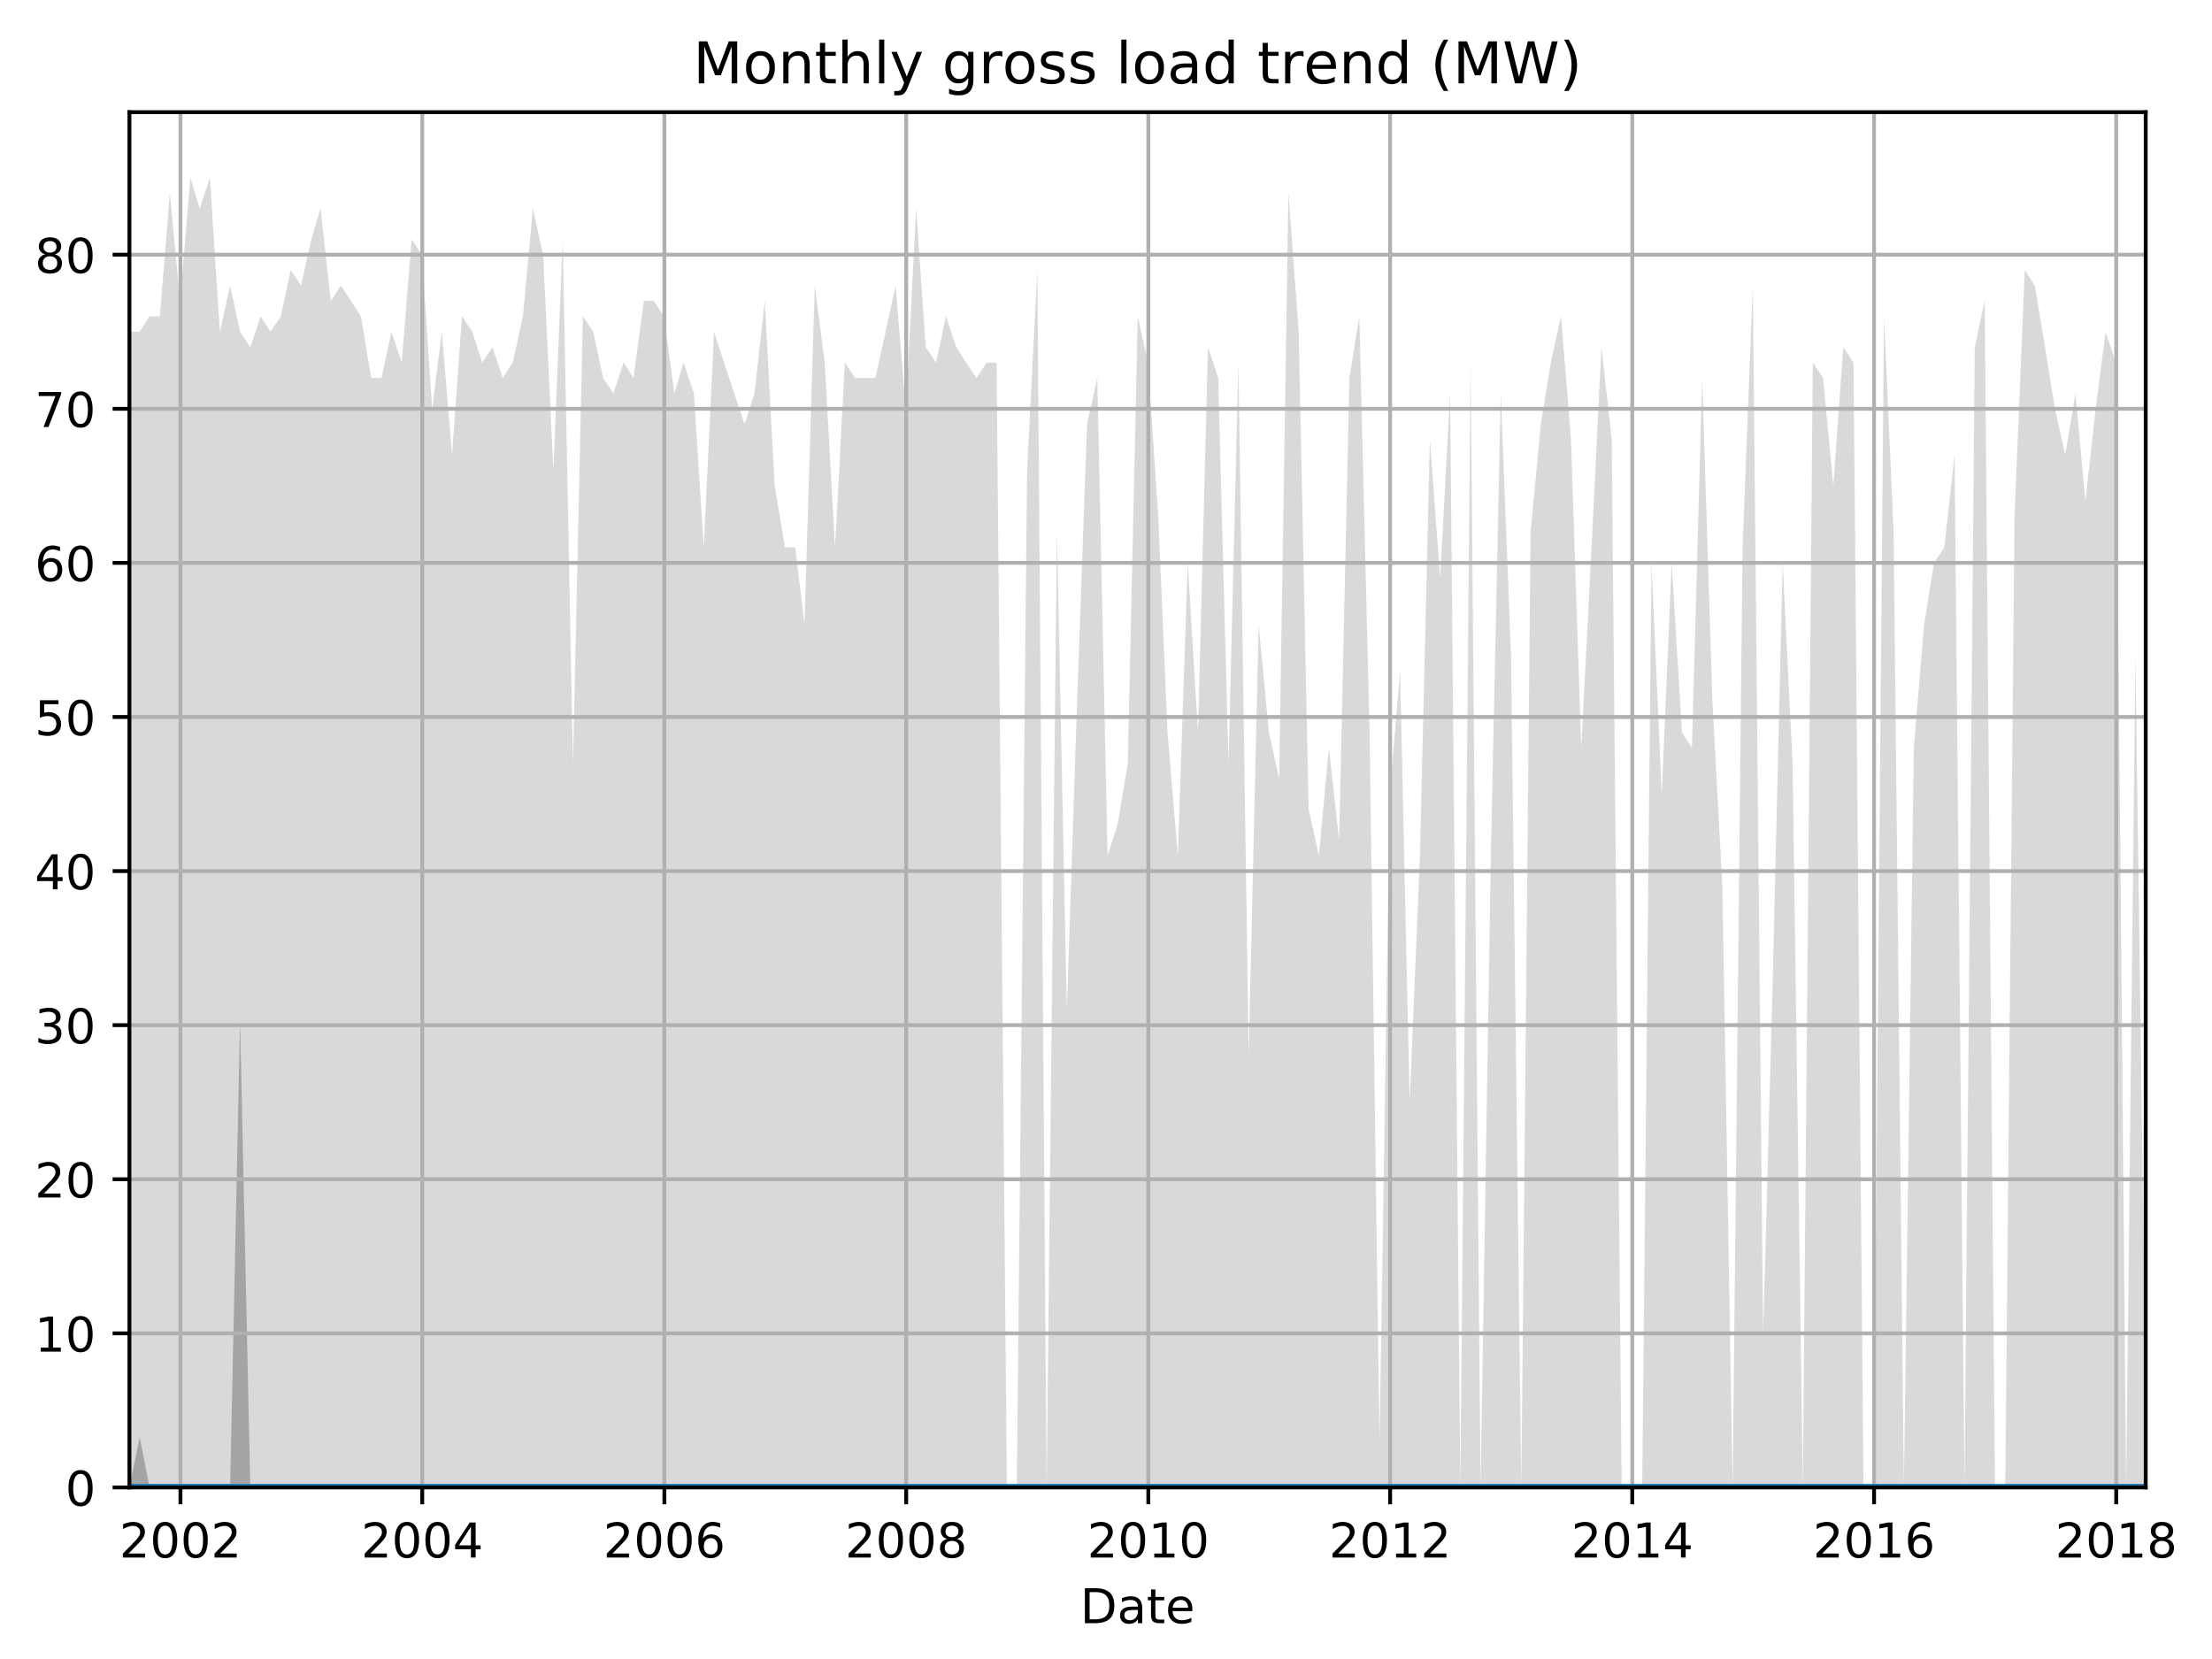 <?xml version="1.0" encoding="utf-8" standalone="no"?>
<!DOCTYPE svg PUBLIC "-//W3C//DTD SVG 1.1//EN"
  "http://www.w3.org/Graphics/SVG/1.1/DTD/svg11.dtd">
<!-- Created with matplotlib (http://matplotlib.org/) -->
<svg height="345.6pt" version="1.1" viewBox="0 0 460.8 345.6" width="460.8pt" xmlns="http://www.w3.org/2000/svg" xmlns:xlink="http://www.w3.org/1999/xlink">
 <defs>
  <style type="text/css">
*{stroke-linecap:butt;stroke-linejoin:round;}
  </style>
 </defs>
 <g id="figure_1">
  <g id="patch_1">
   <path d="M 0 345.6 
L 460.8 345.6 
L 460.8 0 
L 0 0 
z
" style="fill:none;"/>
  </g>
  <g id="axes_1">
   <g id="patch_2">
    <path d="M 26.962 309.863 
L 446.987 309.863 
L 446.987 23.365 
L 26.962 23.365 
z
" style="fill:none;"/>
   </g>
   <g id="PolyCollection_1">
    <path clip-path="url(#p426fafcdf0)" d="M 26.962 69.109 
L 26.962 309.863 
L 29.101 309.863 
L 31.171 309.863 
L 33.31 309.863 
L 35.38 309.863 
L 37.52 309.863 
L 39.659 309.863 
L 41.591 309.863 
L 43.73 309.863 
L 45.8 309.863 
L 47.939 309.863 
L 50.009 309.863 
L 52.148 309.863 
L 54.287 309.863 
L 56.358 309.863 
L 58.497 309.863 
L 60.567 309.863 
L 62.706 309.863 
L 64.845 309.863 
L 66.777 309.863 
L 68.916 309.863 
L 70.986 309.863 
L 73.125 309.863 
L 75.195 309.863 
L 77.335 309.863 
L 79.474 309.863 
L 81.544 309.863 
L 83.683 309.863 
L 85.753 309.863 
L 87.892 309.863 
L 90.031 309.863 
L 92.032 309.863 
L 94.171 309.863 
L 96.242 309.863 
L 98.381 309.863 
L 100.451 309.863 
L 102.59 309.863 
L 104.729 309.863 
L 106.799 309.863 
L 108.938 309.863 
L 111.008 309.863 
L 113.147 309.863 
L 115.287 309.863 
L 117.219 309.863 
L 119.358 309.863 
L 121.428 309.863 
L 123.567 309.863 
L 125.637 309.863 
L 127.776 309.863 
L 129.915 309.863 
L 131.985 309.863 
L 134.124 309.863 
L 136.195 309.863 
L 138.334 309.863 
L 140.473 309.863 
L 142.405 309.863 
L 144.544 309.863 
L 146.614 309.863 
L 148.753 309.863 
L 150.823 309.863 
L 152.962 309.863 
L 155.102 309.863 
L 157.172 309.863 
L 159.311 309.863 
L 161.381 309.863 
L 163.52 309.863 
L 165.659 309.863 
L 167.591 309.863 
L 169.73 309.863 
L 171.8 309.863 
L 173.94 309.863 
L 176.01 309.863 
L 178.149 309.863 
L 180.288 309.863 
L 182.358 309.863 
L 184.497 309.863 
L 186.567 309.863 
L 188.706 309.863 
L 190.845 309.863 
L 192.847 309.863 
L 194.986 309.863 
L 197.056 309.863 
L 199.195 309.863 
L 201.265 309.863 
L 203.404 309.863 
L 205.543 309.863 
L 207.613 309.863 
L 209.752 309.863 
L 211.822 309.863 
L 213.962 309.863 
L 216.101 309.863 
L 218.033 309.863 
L 220.172 309.863 
L 222.242 309.863 
L 224.381 309.863 
L 226.451 309.863 
L 228.59 309.863 
L 230.729 309.863 
L 232.8 309.863 
L 234.939 309.863 
L 237.009 309.863 
L 239.148 309.863 
L 241.287 309.863 
L 243.219 309.863 
L 245.358 309.863 
L 247.428 309.863 
L 249.567 309.863 
L 251.638 309.863 
L 253.777 309.863 
L 255.916 309.863 
L 257.986 309.863 
L 260.125 309.863 
L 262.195 309.863 
L 264.334 309.863 
L 266.473 309.863 
L 268.405 309.863 
L 270.544 309.863 
L 272.615 309.863 
L 274.754 309.863 
L 276.824 309.863 
L 278.963 309.863 
L 281.102 309.863 
L 283.172 309.863 
L 285.311 309.863 
L 287.381 309.863 
L 289.52 309.863 
L 291.66 309.863 
L 293.661 309.863 
L 295.8 309.863 
L 297.87 309.863 
L 300.009 309.863 
L 302.079 309.863 
L 304.218 309.863 
L 306.357 309.863 
L 308.427 309.863 
L 310.567 309.863 
L 312.637 309.863 
L 314.776 309.863 
L 316.915 309.863 
L 318.847 309.863 
L 320.986 309.863 
L 323.056 309.863 
L 325.195 309.863 
L 327.265 309.863 
L 329.405 309.863 
L 331.544 309.863 
L 333.614 309.863 
L 335.753 309.863 
L 337.823 309.863 
L 339.962 309.863 
L 342.101 309.863 
L 344.033 309.863 
L 346.172 309.863 
L 348.242 309.863 
L 350.382 309.863 
L 352.452 309.863 
L 354.591 309.863 
L 356.73 309.863 
L 358.8 309.863 
L 360.939 309.863 
L 363.009 309.863 
L 365.148 309.863 
L 367.287 309.863 
L 369.22 309.863 
L 371.359 309.863 
L 373.429 309.863 
L 375.568 309.863 
L 377.638 309.863 
L 379.777 309.863 
L 381.916 309.863 
L 383.986 309.863 
L 386.125 309.863 
L 388.196 309.863 
L 390.335 309.863 
L 392.474 309.863 
L 394.475 309.863 
L 396.614 309.863 
L 398.684 309.863 
L 400.823 309.863 
L 402.893 309.863 
L 405.032 309.863 
L 407.171 309.863 
L 409.242 309.863 
L 411.381 309.863 
L 413.451 309.863 
L 415.59 309.863 
L 417.729 309.863 
L 419.661 309.863 
L 421.8 309.863 
L 423.87 309.863 
L 426.009 309.863 
L 428.08 309.863 
L 430.219 309.863 
L 432.358 309.863 
L 434.428 309.863 
L 436.567 309.863 
L 438.637 309.863 
L 440.776 309.863 
L 442.915 309.863 
L 444.847 309.863 
L 446.987 309.863 
L 446.987 290.603 
L 446.987 290.603 
L 444.847 136.52 
L 442.915 309.863 
L 440.776 75.529 
L 438.637 69.109 
L 436.567 85.159 
L 434.428 104.419 
L 432.358 81.949 
L 430.219 94.789 
L 428.08 85.159 
L 426.009 72.319 
L 423.87 59.478 
L 421.8 56.268 
L 419.661 107.629 
L 417.729 309.863 
L 415.59 309.863 
L 413.451 62.688 
L 411.381 72.319 
L 409.242 309.863 
L 407.171 94.789 
L 405.032 114.049 
L 402.893 117.26 
L 400.823 130.1 
L 398.684 155.78 
L 396.614 309.863 
L 394.475 110.839 
L 392.474 65.898 
L 390.335 309.863 
L 388.196 309.863 
L 386.125 75.529 
L 383.986 72.319 
L 381.916 101.209 
L 379.777 78.739 
L 377.638 75.529 
L 375.568 309.863 
L 373.429 158.99 
L 371.359 117.26 
L 369.22 207.141 
L 367.287 277.763 
L 365.148 59.478 
L 363.009 114.049 
L 360.939 309.863 
L 358.8 184.671 
L 356.73 146.15 
L 354.591 78.739 
L 352.452 155.78 
L 350.382 152.57 
L 348.242 117.26 
L 346.172 165.411 
L 344.033 117.26 
L 342.101 309.863 
L 339.962 309.863 
L 337.823 309.863 
L 335.753 91.579 
L 333.614 72.319 
L 331.544 114.049 
L 329.405 155.78 
L 327.265 91.579 
L 325.195 65.898 
L 323.056 75.529 
L 320.986 88.369 
L 318.847 110.839 
L 316.915 309.863 
L 314.776 136.52 
L 312.637 81.949 
L 310.567 178.251 
L 308.427 309.863 
L 306.357 75.529 
L 304.218 309.863 
L 302.079 81.949 
L 300.009 120.47 
L 297.87 91.579 
L 295.8 178.251 
L 293.661 229.612 
L 291.66 139.73 
L 289.52 165.411 
L 287.381 300.233 
L 285.311 152.57 
L 283.172 65.898 
L 281.102 78.739 
L 278.963 175.041 
L 276.824 155.78 
L 274.754 178.251 
L 272.615 168.621 
L 270.544 69.109 
L 268.405 40.218 
L 266.473 162.2 
L 264.334 152.57 
L 262.195 130.1 
L 260.125 219.982 
L 257.986 75.529 
L 255.916 158.99 
L 253.777 78.739 
L 251.638 72.319 
L 249.567 152.57 
L 247.428 117.26 
L 245.358 178.251 
L 243.219 152.57 
L 241.287 107.629 
L 239.148 75.529 
L 237.009 65.898 
L 234.939 158.99 
L 232.8 171.831 
L 230.729 178.251 
L 228.59 78.739 
L 226.451 88.369 
L 224.381 146.15 
L 222.242 210.351 
L 220.172 110.839 
L 218.033 309.863 
L 216.101 56.268 
L 213.962 97.999 
L 211.822 309.863 
L 209.752 309.863 
L 207.613 75.529 
L 205.543 75.529 
L 203.404 78.739 
L 201.265 75.529 
L 199.195 72.319 
L 197.056 65.898 
L 194.986 75.529 
L 192.847 72.319 
L 190.845 43.428 
L 188.706 85.159 
L 186.567 59.478 
L 184.497 69.109 
L 182.358 78.739 
L 180.288 78.739 
L 178.149 78.739 
L 176.01 75.529 
L 173.94 114.049 
L 171.8 75.529 
L 169.73 59.478 
L 167.591 130.1 
L 165.659 114.049 
L 163.52 114.049 
L 161.381 101.209 
L 159.311 62.688 
L 157.172 81.949 
L 155.102 88.369 
L 152.962 81.949 
L 150.823 75.529 
L 148.753 69.109 
L 146.614 114.049 
L 144.544 81.949 
L 142.405 75.529 
L 140.473 81.949 
L 138.334 65.898 
L 136.195 62.688 
L 134.124 62.688 
L 131.985 78.739 
L 129.915 75.529 
L 127.776 81.949 
L 125.637 78.739 
L 123.567 69.109 
L 121.428 65.898 
L 119.358 158.99 
L 117.219 49.848 
L 115.287 97.999 
L 113.147 53.058 
L 111.008 43.428 
L 108.938 65.898 
L 106.799 75.529 
L 104.729 78.739 
L 102.59 72.319 
L 100.451 75.529 
L 98.381 69.109 
L 96.242 65.898 
L 94.171 94.789 
L 92.032 69.109 
L 90.031 85.159 
L 87.892 53.058 
L 85.753 49.848 
L 83.683 75.529 
L 81.544 69.109 
L 79.474 78.739 
L 77.335 78.739 
L 75.195 65.898 
L 73.125 62.688 
L 70.986 59.478 
L 68.916 62.688 
L 66.777 43.428 
L 64.845 49.848 
L 62.706 59.478 
L 60.567 56.268 
L 58.497 65.898 
L 56.358 69.109 
L 54.287 65.898 
L 52.148 72.319 
L 50.009 69.109 
L 47.939 59.478 
L 45.8 69.109 
L 43.73 37.008 
L 41.591 43.428 
L 39.659 37.008 
L 37.52 62.688 
L 35.38 40.218 
L 33.31 65.898 
L 31.171 65.898 
L 29.101 69.109 
L 26.962 69.109 
z
" style="fill:#808080;fill-opacity:0.3;"/>
   </g>
   <g id="PolyCollection_2">
    <path clip-path="url(#p426fafcdf0)" d="M 26.962 309.863 
L 26.962 309.863 
L 29.101 309.863 
L 31.171 309.863 
L 33.31 309.863 
L 35.38 309.863 
L 37.52 309.863 
L 39.659 309.863 
L 41.591 309.863 
L 43.73 309.863 
L 45.8 309.863 
L 47.939 309.863 
L 50.009 309.863 
L 52.148 309.863 
L 54.287 309.863 
L 56.358 309.863 
L 58.497 309.863 
L 60.567 309.863 
L 62.706 309.863 
L 64.845 309.863 
L 66.777 309.863 
L 68.916 309.863 
L 70.986 309.863 
L 73.125 309.863 
L 75.195 309.863 
L 77.335 309.863 
L 79.474 309.863 
L 81.544 309.863 
L 83.683 309.863 
L 85.753 309.863 
L 87.892 309.863 
L 90.031 309.863 
L 92.032 309.863 
L 94.171 309.863 
L 96.242 309.863 
L 98.381 309.863 
L 100.451 309.863 
L 102.59 309.863 
L 104.729 309.863 
L 106.799 309.863 
L 108.938 309.863 
L 111.008 309.863 
L 113.147 309.863 
L 115.287 309.863 
L 117.219 309.863 
L 119.358 309.863 
L 121.428 309.863 
L 123.567 309.863 
L 125.637 309.863 
L 127.776 309.863 
L 129.915 309.863 
L 131.985 309.863 
L 134.124 309.863 
L 136.195 309.863 
L 138.334 309.863 
L 140.473 309.863 
L 142.405 309.863 
L 144.544 309.863 
L 146.614 309.863 
L 148.753 309.863 
L 150.823 309.863 
L 152.962 309.863 
L 155.102 309.863 
L 157.172 309.863 
L 159.311 309.863 
L 161.381 309.863 
L 163.52 309.863 
L 165.659 309.863 
L 167.591 309.863 
L 169.73 309.863 
L 171.8 309.863 
L 173.94 309.863 
L 176.01 309.863 
L 178.149 309.863 
L 180.288 309.863 
L 182.358 309.863 
L 184.497 309.863 
L 186.567 309.863 
L 188.706 309.863 
L 190.845 309.863 
L 192.847 309.863 
L 194.986 309.863 
L 197.056 309.863 
L 199.195 309.863 
L 201.265 309.863 
L 203.404 309.863 
L 205.543 309.863 
L 207.613 309.863 
L 209.752 309.863 
L 211.822 309.863 
L 213.962 309.863 
L 216.101 309.863 
L 218.033 309.863 
L 220.172 309.863 
L 222.242 309.863 
L 224.381 309.863 
L 226.451 309.863 
L 228.59 309.863 
L 230.729 309.863 
L 232.8 309.863 
L 234.939 309.863 
L 237.009 309.863 
L 239.148 309.863 
L 241.287 309.863 
L 243.219 309.863 
L 245.358 309.863 
L 247.428 309.863 
L 249.567 309.863 
L 251.638 309.863 
L 253.777 309.863 
L 255.916 309.863 
L 257.986 309.863 
L 260.125 309.863 
L 262.195 309.863 
L 264.334 309.863 
L 266.473 309.863 
L 268.405 309.863 
L 270.544 309.863 
L 272.615 309.863 
L 274.754 309.863 
L 276.824 309.863 
L 278.963 309.863 
L 281.102 309.863 
L 283.172 309.863 
L 285.311 309.863 
L 287.381 309.863 
L 289.52 309.863 
L 291.66 309.863 
L 293.661 309.863 
L 295.8 309.863 
L 297.87 309.863 
L 300.009 309.863 
L 302.079 309.863 
L 304.218 309.863 
L 306.357 309.863 
L 308.427 309.863 
L 310.567 309.863 
L 312.637 309.863 
L 314.776 309.863 
L 316.915 309.863 
L 318.847 309.863 
L 320.986 309.863 
L 323.056 309.863 
L 325.195 309.863 
L 327.265 309.863 
L 329.405 309.863 
L 331.544 309.863 
L 333.614 309.863 
L 335.753 309.863 
L 337.823 309.863 
L 339.962 309.863 
L 342.101 309.863 
L 344.033 309.863 
L 346.172 309.863 
L 348.242 309.863 
L 350.382 309.863 
L 352.452 309.863 
L 354.591 309.863 
L 356.73 309.863 
L 358.8 309.863 
L 360.939 309.863 
L 363.009 309.863 
L 365.148 309.863 
L 367.287 309.863 
L 369.22 309.863 
L 371.359 309.863 
L 373.429 309.863 
L 375.568 309.863 
L 377.638 309.863 
L 379.777 309.863 
L 381.916 309.863 
L 383.986 309.863 
L 386.125 309.863 
L 388.196 309.863 
L 390.335 309.863 
L 392.474 309.863 
L 394.475 309.863 
L 396.614 309.863 
L 398.684 309.863 
L 400.823 309.863 
L 402.893 309.863 
L 405.032 309.863 
L 407.171 309.863 
L 409.242 309.863 
L 411.381 309.863 
L 413.451 309.863 
L 415.59 309.863 
L 417.729 309.863 
L 419.661 309.863 
L 421.8 309.863 
L 423.87 309.863 
L 426.009 309.863 
L 428.08 309.863 
L 430.219 309.863 
L 432.358 309.863 
L 434.428 309.863 
L 436.567 309.863 
L 438.637 309.863 
L 440.776 309.863 
L 442.915 309.863 
L 444.847 309.863 
L 446.987 309.863 
L 446.987 309.863 
L 446.987 309.863 
L 444.847 309.863 
L 442.915 309.863 
L 440.776 309.863 
L 438.637 309.863 
L 436.567 309.863 
L 434.428 309.863 
L 432.358 309.863 
L 430.219 309.863 
L 428.08 309.863 
L 426.009 309.863 
L 423.87 309.863 
L 421.8 309.863 
L 419.661 309.863 
L 417.729 309.863 
L 415.59 309.863 
L 413.451 309.863 
L 411.381 309.863 
L 409.242 309.863 
L 407.171 309.863 
L 405.032 309.863 
L 402.893 309.863 
L 400.823 309.863 
L 398.684 309.863 
L 396.614 309.863 
L 394.475 309.863 
L 392.474 309.863 
L 390.335 309.863 
L 388.196 309.863 
L 386.125 309.863 
L 383.986 309.863 
L 381.916 309.863 
L 379.777 309.863 
L 377.638 309.863 
L 375.568 309.863 
L 373.429 309.863 
L 371.359 309.863 
L 369.22 309.863 
L 367.287 309.863 
L 365.148 309.863 
L 363.009 309.863 
L 360.939 309.863 
L 358.8 309.863 
L 356.73 309.863 
L 354.591 309.863 
L 352.452 309.863 
L 350.382 309.863 
L 348.242 309.863 
L 346.172 309.863 
L 344.033 309.863 
L 342.101 309.863 
L 339.962 309.863 
L 337.823 309.863 
L 335.753 309.863 
L 333.614 309.863 
L 331.544 309.863 
L 329.405 309.863 
L 327.265 309.863 
L 325.195 309.863 
L 323.056 309.863 
L 320.986 309.863 
L 318.847 309.863 
L 316.915 309.863 
L 314.776 309.863 
L 312.637 309.863 
L 310.567 309.863 
L 308.427 309.863 
L 306.357 309.863 
L 304.218 309.863 
L 302.079 309.863 
L 300.009 309.863 
L 297.87 309.863 
L 295.8 309.863 
L 293.661 309.863 
L 291.66 309.863 
L 289.52 309.863 
L 287.381 309.863 
L 285.311 309.863 
L 283.172 309.863 
L 281.102 309.863 
L 278.963 309.863 
L 276.824 309.863 
L 274.754 309.863 
L 272.615 309.863 
L 270.544 309.863 
L 268.405 309.863 
L 266.473 309.863 
L 264.334 309.863 
L 262.195 309.863 
L 260.125 309.863 
L 257.986 309.863 
L 255.916 309.863 
L 253.777 309.863 
L 251.638 309.863 
L 249.567 309.863 
L 247.428 309.863 
L 245.358 309.863 
L 243.219 309.863 
L 241.287 309.863 
L 239.148 309.863 
L 237.009 309.863 
L 234.939 309.863 
L 232.8 309.863 
L 230.729 309.863 
L 228.59 309.863 
L 226.451 309.863 
L 224.381 309.863 
L 222.242 309.863 
L 220.172 309.863 
L 218.033 309.863 
L 216.101 309.863 
L 213.962 309.863 
L 211.822 309.863 
L 209.752 309.863 
L 207.613 309.863 
L 205.543 309.863 
L 203.404 309.863 
L 201.265 309.863 
L 199.195 309.863 
L 197.056 309.863 
L 194.986 309.863 
L 192.847 309.863 
L 190.845 309.863 
L 188.706 309.863 
L 186.567 309.863 
L 184.497 309.863 
L 182.358 309.863 
L 180.288 309.863 
L 178.149 309.863 
L 176.01 309.863 
L 173.94 309.863 
L 171.8 309.863 
L 169.73 309.863 
L 167.591 309.863 
L 165.659 309.863 
L 163.52 309.863 
L 161.381 309.863 
L 159.311 309.863 
L 157.172 309.863 
L 155.102 309.863 
L 152.962 309.863 
L 150.823 309.863 
L 148.753 309.863 
L 146.614 309.863 
L 144.544 309.863 
L 142.405 309.863 
L 140.473 309.863 
L 138.334 309.863 
L 136.195 309.863 
L 134.124 309.863 
L 131.985 309.863 
L 129.915 309.863 
L 127.776 309.863 
L 125.637 309.863 
L 123.567 309.863 
L 121.428 309.863 
L 119.358 309.863 
L 117.219 309.863 
L 115.287 309.863 
L 113.147 309.863 
L 111.008 309.863 
L 108.938 309.863 
L 106.799 309.863 
L 104.729 309.863 
L 102.59 309.863 
L 100.451 309.863 
L 98.381 309.863 
L 96.242 309.863 
L 94.171 309.863 
L 92.032 309.863 
L 90.031 309.863 
L 87.892 309.863 
L 85.753 309.863 
L 83.683 309.863 
L 81.544 309.863 
L 79.474 309.863 
L 77.335 309.863 
L 75.195 309.863 
L 73.125 309.863 
L 70.986 309.863 
L 68.916 309.863 
L 66.777 309.863 
L 64.845 309.863 
L 62.706 309.863 
L 60.567 309.863 
L 58.497 309.863 
L 56.358 309.863 
L 54.287 309.863 
L 52.148 309.863 
L 50.009 212.759 
L 47.939 309.863 
L 45.8 309.863 
L 43.73 309.863 
L 41.591 309.863 
L 39.659 309.863 
L 37.52 309.863 
L 35.38 309.863 
L 33.31 309.863 
L 31.171 309.863 
L 29.101 299.431 
L 26.962 309.863 
z
" style="fill:#808080;fill-opacity:0.6;"/>
   </g>
   <g id="matplotlib.axis_1">
    <g id="xtick_1">
     <g id="line2d_1">
      <path clip-path="url(#p426fafcdf0)" d="M 37.589 309.863 
L 37.589 23.365 
" style="fill:none;stroke:#b0b0b0;stroke-linecap:square;stroke-width:0.8;"/>
     </g>
     <g id="line2d_2">
      <defs>
       <path d="M 0 0 
L 0 3.5 
" id="mcec0f350bf" style="stroke:#000000;stroke-width:0.8;"/>
      </defs>
      <g>
       <use style="stroke:#000000;stroke-width:0.8;" x="37.589" xlink:href="#mcec0f350bf" y="309.863"/>
      </g>
     </g>
     <g id="text_1">
      <!-- 2002 -->
      <defs>
       <path d="M 19.188 8.297 
L 53.609 8.297 
L 53.609 0 
L 7.328 0 
L 7.328 8.297 
Q 12.938 14.109 22.625 23.891 
Q 32.328 33.688 34.812 36.531 
Q 39.547 41.844 41.422 45.531 
Q 43.312 49.219 43.312 52.781 
Q 43.312 58.594 39.234 62.25 
Q 35.156 65.922 28.609 65.922 
Q 23.969 65.922 18.812 64.312 
Q 13.672 62.703 7.812 59.422 
L 7.812 69.391 
Q 13.766 71.781 18.938 73 
Q 24.125 74.219 28.422 74.219 
Q 39.75 74.219 46.484 68.547 
Q 53.219 62.891 53.219 53.422 
Q 53.219 48.922 51.531 44.891 
Q 49.859 40.875 45.406 35.406 
Q 44.188 33.984 37.641 27.219 
Q 31.109 20.453 19.188 8.297 
z
" id="DejaVuSans-32"/>
       <path d="M 31.781 66.406 
Q 24.172 66.406 20.328 58.906 
Q 16.5 51.422 16.5 36.375 
Q 16.5 21.391 20.328 13.891 
Q 24.172 6.391 31.781 6.391 
Q 39.453 6.391 43.281 13.891 
Q 47.125 21.391 47.125 36.375 
Q 47.125 51.422 43.281 58.906 
Q 39.453 66.406 31.781 66.406 
z
M 31.781 74.219 
Q 44.047 74.219 50.516 64.516 
Q 56.984 54.828 56.984 36.375 
Q 56.984 17.969 50.516 8.266 
Q 44.047 -1.422 31.781 -1.422 
Q 19.531 -1.422 13.062 8.266 
Q 6.594 17.969 6.594 36.375 
Q 6.594 54.828 13.062 64.516 
Q 19.531 74.219 31.781 74.219 
z
" id="DejaVuSans-30"/>
      </defs>
      <g transform="translate(24.864 324.462)scale(0.1 -0.1)">
       <use xlink:href="#DejaVuSans-32"/>
       <use x="63.623" xlink:href="#DejaVuSans-30"/>
       <use x="127.246" xlink:href="#DejaVuSans-30"/>
       <use x="190.869" xlink:href="#DejaVuSans-32"/>
      </g>
     </g>
    </g>
    <g id="xtick_2">
     <g id="line2d_3">
      <path clip-path="url(#p426fafcdf0)" d="M 87.961 309.863 
L 87.961 23.365 
" style="fill:none;stroke:#b0b0b0;stroke-linecap:square;stroke-width:0.8;"/>
     </g>
     <g id="line2d_4">
      <g>
       <use style="stroke:#000000;stroke-width:0.8;" x="87.961" xlink:href="#mcec0f350bf" y="309.863"/>
      </g>
     </g>
     <g id="text_2">
      <!-- 2004 -->
      <defs>
       <path d="M 37.797 64.312 
L 12.891 25.391 
L 37.797 25.391 
z
M 35.203 72.906 
L 47.609 72.906 
L 47.609 25.391 
L 58.016 25.391 
L 58.016 17.188 
L 47.609 17.188 
L 47.609 0 
L 37.797 0 
L 37.797 17.188 
L 4.891 17.188 
L 4.891 26.703 
z
" id="DejaVuSans-34"/>
      </defs>
      <g transform="translate(75.236 324.462)scale(0.1 -0.1)">
       <use xlink:href="#DejaVuSans-32"/>
       <use x="63.623" xlink:href="#DejaVuSans-30"/>
       <use x="127.246" xlink:href="#DejaVuSans-30"/>
       <use x="190.869" xlink:href="#DejaVuSans-34"/>
      </g>
     </g>
    </g>
    <g id="xtick_3">
     <g id="line2d_5">
      <path clip-path="url(#p426fafcdf0)" d="M 138.403 309.863 
L 138.403 23.365 
" style="fill:none;stroke:#b0b0b0;stroke-linecap:square;stroke-width:0.8;"/>
     </g>
     <g id="line2d_6">
      <g>
       <use style="stroke:#000000;stroke-width:0.8;" x="138.403" xlink:href="#mcec0f350bf" y="309.863"/>
      </g>
     </g>
     <g id="text_3">
      <!-- 2006 -->
      <defs>
       <path d="M 33.016 40.375 
Q 26.375 40.375 22.484 35.828 
Q 18.609 31.297 18.609 23.391 
Q 18.609 15.531 22.484 10.953 
Q 26.375 6.391 33.016 6.391 
Q 39.656 6.391 43.531 10.953 
Q 47.406 15.531 47.406 23.391 
Q 47.406 31.297 43.531 35.828 
Q 39.656 40.375 33.016 40.375 
z
M 52.594 71.297 
L 52.594 62.312 
Q 48.875 64.062 45.094 64.984 
Q 41.312 65.922 37.594 65.922 
Q 27.828 65.922 22.672 59.328 
Q 17.531 52.734 16.797 39.406 
Q 19.672 43.656 24.016 45.922 
Q 28.375 48.188 33.594 48.188 
Q 44.578 48.188 50.953 41.516 
Q 57.328 34.859 57.328 23.391 
Q 57.328 12.156 50.688 5.359 
Q 44.047 -1.422 33.016 -1.422 
Q 20.359 -1.422 13.672 8.266 
Q 6.984 17.969 6.984 36.375 
Q 6.984 53.656 15.188 63.938 
Q 23.391 74.219 37.203 74.219 
Q 40.922 74.219 44.703 73.484 
Q 48.484 72.75 52.594 71.297 
z
" id="DejaVuSans-36"/>
      </defs>
      <g transform="translate(125.678 324.462)scale(0.1 -0.1)">
       <use xlink:href="#DejaVuSans-32"/>
       <use x="63.623" xlink:href="#DejaVuSans-30"/>
       <use x="127.246" xlink:href="#DejaVuSans-30"/>
       <use x="190.869" xlink:href="#DejaVuSans-36"/>
      </g>
     </g>
    </g>
    <g id="xtick_4">
     <g id="line2d_7">
      <path clip-path="url(#p426fafcdf0)" d="M 188.775 309.863 
L 188.775 23.365 
" style="fill:none;stroke:#b0b0b0;stroke-linecap:square;stroke-width:0.8;"/>
     </g>
     <g id="line2d_8">
      <g>
       <use style="stroke:#000000;stroke-width:0.8;" x="188.775" xlink:href="#mcec0f350bf" y="309.863"/>
      </g>
     </g>
     <g id="text_4">
      <!-- 2008 -->
      <defs>
       <path d="M 31.781 34.625 
Q 24.75 34.625 20.719 30.859 
Q 16.703 27.094 16.703 20.516 
Q 16.703 13.922 20.719 10.156 
Q 24.75 6.391 31.781 6.391 
Q 38.812 6.391 42.859 10.172 
Q 46.922 13.969 46.922 20.516 
Q 46.922 27.094 42.891 30.859 
Q 38.875 34.625 31.781 34.625 
z
M 21.922 38.812 
Q 15.578 40.375 12.031 44.719 
Q 8.5 49.078 8.5 55.328 
Q 8.5 64.062 14.719 69.141 
Q 20.953 74.219 31.781 74.219 
Q 42.672 74.219 48.875 69.141 
Q 55.078 64.062 55.078 55.328 
Q 55.078 49.078 51.531 44.719 
Q 48 40.375 41.703 38.812 
Q 48.828 37.156 52.797 32.312 
Q 56.781 27.484 56.781 20.516 
Q 56.781 9.906 50.312 4.234 
Q 43.844 -1.422 31.781 -1.422 
Q 19.734 -1.422 13.25 4.234 
Q 6.781 9.906 6.781 20.516 
Q 6.781 27.484 10.781 32.312 
Q 14.797 37.156 21.922 38.812 
z
M 18.312 54.391 
Q 18.312 48.734 21.844 45.562 
Q 25.391 42.391 31.781 42.391 
Q 38.141 42.391 41.719 45.562 
Q 45.312 48.734 45.312 54.391 
Q 45.312 60.062 41.719 63.234 
Q 38.141 66.406 31.781 66.406 
Q 25.391 66.406 21.844 63.234 
Q 18.312 60.062 18.312 54.391 
z
" id="DejaVuSans-38"/>
      </defs>
      <g transform="translate(176.05 324.462)scale(0.1 -0.1)">
       <use xlink:href="#DejaVuSans-32"/>
       <use x="63.623" xlink:href="#DejaVuSans-30"/>
       <use x="127.246" xlink:href="#DejaVuSans-30"/>
       <use x="190.869" xlink:href="#DejaVuSans-38"/>
      </g>
     </g>
    </g>
    <g id="xtick_5">
     <g id="line2d_9">
      <path clip-path="url(#p426fafcdf0)" d="M 239.217 309.863 
L 239.217 23.365 
" style="fill:none;stroke:#b0b0b0;stroke-linecap:square;stroke-width:0.8;"/>
     </g>
     <g id="line2d_10">
      <g>
       <use style="stroke:#000000;stroke-width:0.8;" x="239.217" xlink:href="#mcec0f350bf" y="309.863"/>
      </g>
     </g>
     <g id="text_5">
      <!-- 2010 -->
      <defs>
       <path d="M 12.406 8.297 
L 28.516 8.297 
L 28.516 63.922 
L 10.984 60.406 
L 10.984 69.391 
L 28.422 72.906 
L 38.281 72.906 
L 38.281 8.297 
L 54.391 8.297 
L 54.391 0 
L 12.406 0 
z
" id="DejaVuSans-31"/>
      </defs>
      <g transform="translate(226.492 324.462)scale(0.1 -0.1)">
       <use xlink:href="#DejaVuSans-32"/>
       <use x="63.623" xlink:href="#DejaVuSans-30"/>
       <use x="127.246" xlink:href="#DejaVuSans-31"/>
       <use x="190.869" xlink:href="#DejaVuSans-30"/>
      </g>
     </g>
    </g>
    <g id="xtick_6">
     <g id="line2d_11">
      <path clip-path="url(#p426fafcdf0)" d="M 289.589 309.863 
L 289.589 23.365 
" style="fill:none;stroke:#b0b0b0;stroke-linecap:square;stroke-width:0.8;"/>
     </g>
     <g id="line2d_12">
      <g>
       <use style="stroke:#000000;stroke-width:0.8;" x="289.589" xlink:href="#mcec0f350bf" y="309.863"/>
      </g>
     </g>
     <g id="text_6">
      <!-- 2012 -->
      <g transform="translate(276.864 324.462)scale(0.1 -0.1)">
       <use xlink:href="#DejaVuSans-32"/>
       <use x="63.623" xlink:href="#DejaVuSans-30"/>
       <use x="127.246" xlink:href="#DejaVuSans-31"/>
       <use x="190.869" xlink:href="#DejaVuSans-32"/>
      </g>
     </g>
    </g>
    <g id="xtick_7">
     <g id="line2d_13">
      <path clip-path="url(#p426fafcdf0)" d="M 340.031 309.863 
L 340.031 23.365 
" style="fill:none;stroke:#b0b0b0;stroke-linecap:square;stroke-width:0.8;"/>
     </g>
     <g id="line2d_14">
      <g>
       <use style="stroke:#000000;stroke-width:0.8;" x="340.031" xlink:href="#mcec0f350bf" y="309.863"/>
      </g>
     </g>
     <g id="text_7">
      <!-- 2014 -->
      <g transform="translate(327.306 324.462)scale(0.1 -0.1)">
       <use xlink:href="#DejaVuSans-32"/>
       <use x="63.623" xlink:href="#DejaVuSans-30"/>
       <use x="127.246" xlink:href="#DejaVuSans-31"/>
       <use x="190.869" xlink:href="#DejaVuSans-34"/>
      </g>
     </g>
    </g>
    <g id="xtick_8">
     <g id="line2d_15">
      <path clip-path="url(#p426fafcdf0)" d="M 390.404 309.863 
L 390.404 23.365 
" style="fill:none;stroke:#b0b0b0;stroke-linecap:square;stroke-width:0.8;"/>
     </g>
     <g id="line2d_16">
      <g>
       <use style="stroke:#000000;stroke-width:0.8;" x="390.404" xlink:href="#mcec0f350bf" y="309.863"/>
      </g>
     </g>
     <g id="text_8">
      <!-- 2016 -->
      <g transform="translate(377.679 324.462)scale(0.1 -0.1)">
       <use xlink:href="#DejaVuSans-32"/>
       <use x="63.623" xlink:href="#DejaVuSans-30"/>
       <use x="127.246" xlink:href="#DejaVuSans-31"/>
       <use x="190.869" xlink:href="#DejaVuSans-36"/>
      </g>
     </g>
    </g>
    <g id="xtick_9">
     <g id="line2d_17">
      <path clip-path="url(#p426fafcdf0)" d="M 440.845 309.863 
L 440.845 23.365 
" style="fill:none;stroke:#b0b0b0;stroke-linecap:square;stroke-width:0.8;"/>
     </g>
     <g id="line2d_18">
      <g>
       <use style="stroke:#000000;stroke-width:0.8;" x="440.845" xlink:href="#mcec0f350bf" y="309.863"/>
      </g>
     </g>
     <g id="text_9">
      <!-- 2018 -->
      <g transform="translate(428.12 324.462)scale(0.1 -0.1)">
       <use xlink:href="#DejaVuSans-32"/>
       <use x="63.623" xlink:href="#DejaVuSans-30"/>
       <use x="127.246" xlink:href="#DejaVuSans-31"/>
       <use x="190.869" xlink:href="#DejaVuSans-38"/>
      </g>
     </g>
    </g>
    <g id="text_10">
     <!-- Date -->
     <defs>
      <path d="M 19.672 64.797 
L 19.672 8.109 
L 31.594 8.109 
Q 46.688 8.109 53.688 14.938 
Q 60.688 21.781 60.688 36.531 
Q 60.688 51.172 53.688 57.984 
Q 46.688 64.797 31.594 64.797 
z
M 9.812 72.906 
L 30.078 72.906 
Q 51.266 72.906 61.172 64.094 
Q 71.094 55.281 71.094 36.531 
Q 71.094 17.672 61.125 8.828 
Q 51.172 0 30.078 0 
L 9.812 0 
z
" id="DejaVuSans-44"/>
      <path d="M 34.281 27.484 
Q 23.391 27.484 19.188 25 
Q 14.984 22.516 14.984 16.5 
Q 14.984 11.719 18.141 8.906 
Q 21.297 6.109 26.703 6.109 
Q 34.188 6.109 38.703 11.406 
Q 43.219 16.703 43.219 25.484 
L 43.219 27.484 
z
M 52.203 31.203 
L 52.203 0 
L 43.219 0 
L 43.219 8.297 
Q 40.141 3.328 35.547 0.953 
Q 30.953 -1.422 24.312 -1.422 
Q 15.922 -1.422 10.953 3.297 
Q 6 8.016 6 15.922 
Q 6 25.141 12.172 29.828 
Q 18.359 34.516 30.609 34.516 
L 43.219 34.516 
L 43.219 35.406 
Q 43.219 41.609 39.141 45 
Q 35.062 48.391 27.688 48.391 
Q 23 48.391 18.547 47.266 
Q 14.109 46.141 10.016 43.891 
L 10.016 52.203 
Q 14.938 54.109 19.578 55.047 
Q 24.219 56 28.609 56 
Q 40.484 56 46.344 49.844 
Q 52.203 43.703 52.203 31.203 
z
" id="DejaVuSans-61"/>
      <path d="M 18.312 70.219 
L 18.312 54.688 
L 36.812 54.688 
L 36.812 47.703 
L 18.312 47.703 
L 18.312 18.016 
Q 18.312 11.328 20.141 9.422 
Q 21.969 7.516 27.594 7.516 
L 36.812 7.516 
L 36.812 0 
L 27.594 0 
Q 17.188 0 13.234 3.875 
Q 9.281 7.766 9.281 18.016 
L 9.281 47.703 
L 2.688 47.703 
L 2.688 54.688 
L 9.281 54.688 
L 9.281 70.219 
z
" id="DejaVuSans-74"/>
      <path d="M 56.203 29.594 
L 56.203 25.203 
L 14.891 25.203 
Q 15.484 15.922 20.484 11.062 
Q 25.484 6.203 34.422 6.203 
Q 39.594 6.203 44.453 7.469 
Q 49.312 8.734 54.109 11.281 
L 54.109 2.781 
Q 49.266 0.734 44.188 -0.344 
Q 39.109 -1.422 33.891 -1.422 
Q 20.797 -1.422 13.156 6.188 
Q 5.516 13.812 5.516 26.812 
Q 5.516 40.234 12.766 48.109 
Q 20.016 56 32.328 56 
Q 43.359 56 49.781 48.891 
Q 56.203 41.797 56.203 29.594 
z
M 47.219 32.234 
Q 47.125 39.594 43.094 43.984 
Q 39.062 48.391 32.422 48.391 
Q 24.906 48.391 20.391 44.141 
Q 15.875 39.891 15.188 32.172 
z
" id="DejaVuSans-65"/>
     </defs>
     <g transform="translate(225.023 338.14)scale(0.1 -0.1)">
      <use xlink:href="#DejaVuSans-44"/>
      <use x="77.002" xlink:href="#DejaVuSans-61"/>
      <use x="138.281" xlink:href="#DejaVuSans-74"/>
      <use x="177.49" xlink:href="#DejaVuSans-65"/>
     </g>
    </g>
   </g>
   <g id="matplotlib.axis_2">
    <g id="ytick_1">
     <g id="line2d_19">
      <path clip-path="url(#p426fafcdf0)" d="M 26.962 309.863 
L 446.987 309.863 
" style="fill:none;stroke:#b0b0b0;stroke-linecap:square;stroke-width:0.8;"/>
     </g>
     <g id="line2d_20">
      <defs>
       <path d="M 0 0 
L -3.5 0 
" id="m1511ecb28a" style="stroke:#000000;stroke-width:0.8;"/>
      </defs>
      <g>
       <use style="stroke:#000000;stroke-width:0.8;" x="26.962" xlink:href="#m1511ecb28a" y="309.863"/>
      </g>
     </g>
     <g id="text_11">
      <!-- 0 -->
      <g transform="translate(13.6 313.663)scale(0.1 -0.1)">
       <use xlink:href="#DejaVuSans-30"/>
      </g>
     </g>
    </g>
    <g id="ytick_2">
     <g id="line2d_21">
      <path clip-path="url(#p426fafcdf0)" d="M 26.962 277.763 
L 446.987 277.763 
" style="fill:none;stroke:#b0b0b0;stroke-linecap:square;stroke-width:0.8;"/>
     </g>
     <g id="line2d_22">
      <g>
       <use style="stroke:#000000;stroke-width:0.8;" x="26.962" xlink:href="#m1511ecb28a" y="277.763"/>
      </g>
     </g>
     <g id="text_12">
      <!-- 10 -->
      <g transform="translate(7.237 281.562)scale(0.1 -0.1)">
       <use xlink:href="#DejaVuSans-31"/>
       <use x="63.623" xlink:href="#DejaVuSans-30"/>
      </g>
     </g>
    </g>
    <g id="ytick_3">
     <g id="line2d_23">
      <path clip-path="url(#p426fafcdf0)" d="M 26.962 245.662 
L 446.987 245.662 
" style="fill:none;stroke:#b0b0b0;stroke-linecap:square;stroke-width:0.8;"/>
     </g>
     <g id="line2d_24">
      <g>
       <use style="stroke:#000000;stroke-width:0.8;" x="26.962" xlink:href="#m1511ecb28a" y="245.662"/>
      </g>
     </g>
     <g id="text_13">
      <!-- 20 -->
      <g transform="translate(7.237 249.461)scale(0.1 -0.1)">
       <use xlink:href="#DejaVuSans-32"/>
       <use x="63.623" xlink:href="#DejaVuSans-30"/>
      </g>
     </g>
    </g>
    <g id="ytick_4">
     <g id="line2d_25">
      <path clip-path="url(#p426fafcdf0)" d="M 26.962 213.561 
L 446.987 213.561 
" style="fill:none;stroke:#b0b0b0;stroke-linecap:square;stroke-width:0.8;"/>
     </g>
     <g id="line2d_26">
      <g>
       <use style="stroke:#000000;stroke-width:0.8;" x="26.962" xlink:href="#m1511ecb28a" y="213.561"/>
      </g>
     </g>
     <g id="text_14">
      <!-- 30 -->
      <defs>
       <path d="M 40.578 39.312 
Q 47.656 37.797 51.625 33 
Q 55.609 28.219 55.609 21.188 
Q 55.609 10.406 48.188 4.484 
Q 40.766 -1.422 27.094 -1.422 
Q 22.516 -1.422 17.656 -0.516 
Q 12.797 0.391 7.625 2.203 
L 7.625 11.719 
Q 11.719 9.328 16.594 8.109 
Q 21.484 6.891 26.812 6.891 
Q 36.078 6.891 40.938 10.547 
Q 45.797 14.203 45.797 21.188 
Q 45.797 27.641 41.281 31.266 
Q 36.766 34.906 28.719 34.906 
L 20.219 34.906 
L 20.219 43.016 
L 29.109 43.016 
Q 36.375 43.016 40.234 45.922 
Q 44.094 48.828 44.094 54.297 
Q 44.094 59.906 40.109 62.906 
Q 36.141 65.922 28.719 65.922 
Q 24.656 65.922 20.016 65.031 
Q 15.375 64.156 9.812 62.312 
L 9.812 71.094 
Q 15.438 72.656 20.344 73.438 
Q 25.25 74.219 29.594 74.219 
Q 40.828 74.219 47.359 69.109 
Q 53.906 64.016 53.906 55.328 
Q 53.906 49.266 50.438 45.094 
Q 46.969 40.922 40.578 39.312 
z
" id="DejaVuSans-33"/>
      </defs>
      <g transform="translate(7.237 217.361)scale(0.1 -0.1)">
       <use xlink:href="#DejaVuSans-33"/>
       <use x="63.623" xlink:href="#DejaVuSans-30"/>
      </g>
     </g>
    </g>
    <g id="ytick_5">
     <g id="line2d_27">
      <path clip-path="url(#p426fafcdf0)" d="M 26.962 181.461 
L 446.987 181.461 
" style="fill:none;stroke:#b0b0b0;stroke-linecap:square;stroke-width:0.8;"/>
     </g>
     <g id="line2d_28">
      <g>
       <use style="stroke:#000000;stroke-width:0.8;" x="26.962" xlink:href="#m1511ecb28a" y="181.461"/>
      </g>
     </g>
     <g id="text_15">
      <!-- 40 -->
      <g transform="translate(7.237 185.26)scale(0.1 -0.1)">
       <use xlink:href="#DejaVuSans-34"/>
       <use x="63.623" xlink:href="#DejaVuSans-30"/>
      </g>
     </g>
    </g>
    <g id="ytick_6">
     <g id="line2d_29">
      <path clip-path="url(#p426fafcdf0)" d="M 26.962 149.36 
L 446.987 149.36 
" style="fill:none;stroke:#b0b0b0;stroke-linecap:square;stroke-width:0.8;"/>
     </g>
     <g id="line2d_30">
      <g>
       <use style="stroke:#000000;stroke-width:0.8;" x="26.962" xlink:href="#m1511ecb28a" y="149.36"/>
      </g>
     </g>
     <g id="text_16">
      <!-- 50 -->
      <defs>
       <path d="M 10.797 72.906 
L 49.516 72.906 
L 49.516 64.594 
L 19.828 64.594 
L 19.828 46.734 
Q 21.969 47.469 24.109 47.828 
Q 26.266 48.188 28.422 48.188 
Q 40.625 48.188 47.75 41.5 
Q 54.891 34.812 54.891 23.391 
Q 54.891 11.625 47.562 5.094 
Q 40.234 -1.422 26.906 -1.422 
Q 22.312 -1.422 17.547 -0.641 
Q 12.797 0.141 7.719 1.703 
L 7.719 11.625 
Q 12.109 9.234 16.797 8.062 
Q 21.484 6.891 26.703 6.891 
Q 35.156 6.891 40.078 11.328 
Q 45.016 15.766 45.016 23.391 
Q 45.016 31 40.078 35.438 
Q 35.156 39.891 26.703 39.891 
Q 22.75 39.891 18.812 39.016 
Q 14.891 38.141 10.797 36.281 
z
" id="DejaVuSans-35"/>
      </defs>
      <g transform="translate(7.237 153.159)scale(0.1 -0.1)">
       <use xlink:href="#DejaVuSans-35"/>
       <use x="63.623" xlink:href="#DejaVuSans-30"/>
      </g>
     </g>
    </g>
    <g id="ytick_7">
     <g id="line2d_31">
      <path clip-path="url(#p426fafcdf0)" d="M 26.962 117.26 
L 446.987 117.26 
" style="fill:none;stroke:#b0b0b0;stroke-linecap:square;stroke-width:0.8;"/>
     </g>
     <g id="line2d_32">
      <g>
       <use style="stroke:#000000;stroke-width:0.8;" x="26.962" xlink:href="#m1511ecb28a" y="117.26"/>
      </g>
     </g>
     <g id="text_17">
      <!-- 60 -->
      <g transform="translate(7.237 121.059)scale(0.1 -0.1)">
       <use xlink:href="#DejaVuSans-36"/>
       <use x="63.623" xlink:href="#DejaVuSans-30"/>
      </g>
     </g>
    </g>
    <g id="ytick_8">
     <g id="line2d_33">
      <path clip-path="url(#p426fafcdf0)" d="M 26.962 85.159 
L 446.987 85.159 
" style="fill:none;stroke:#b0b0b0;stroke-linecap:square;stroke-width:0.8;"/>
     </g>
     <g id="line2d_34">
      <g>
       <use style="stroke:#000000;stroke-width:0.8;" x="26.962" xlink:href="#m1511ecb28a" y="85.159"/>
      </g>
     </g>
     <g id="text_18">
      <!-- 70 -->
      <defs>
       <path d="M 8.203 72.906 
L 55.078 72.906 
L 55.078 68.703 
L 28.609 0 
L 18.312 0 
L 43.219 64.594 
L 8.203 64.594 
z
" id="DejaVuSans-37"/>
      </defs>
      <g transform="translate(7.237 88.958)scale(0.1 -0.1)">
       <use xlink:href="#DejaVuSans-37"/>
       <use x="63.623" xlink:href="#DejaVuSans-30"/>
      </g>
     </g>
    </g>
    <g id="ytick_9">
     <g id="line2d_35">
      <path clip-path="url(#p426fafcdf0)" d="M 26.962 53.058 
L 446.987 53.058 
" style="fill:none;stroke:#b0b0b0;stroke-linecap:square;stroke-width:0.8;"/>
     </g>
     <g id="line2d_36">
      <g>
       <use style="stroke:#000000;stroke-width:0.8;" x="26.962" xlink:href="#m1511ecb28a" y="53.058"/>
      </g>
     </g>
     <g id="text_19">
      <!-- 80 -->
      <g transform="translate(7.237 56.857)scale(0.1 -0.1)">
       <use xlink:href="#DejaVuSans-38"/>
       <use x="63.623" xlink:href="#DejaVuSans-30"/>
      </g>
     </g>
    </g>
   </g>
   <g id="line2d_37">
    <path clip-path="url(#p426fafcdf0)" d="M 26.962 309.863 
L 446.987 309.863 
L 446.987 309.863 
" style="fill:none;stroke:#1f77b4;stroke-linecap:square;stroke-width:1.5;"/>
   </g>
   <g id="patch_3">
    <path d="M 26.962 309.863 
L 26.962 23.365 
" style="fill:none;stroke:#000000;stroke-linecap:square;stroke-linejoin:miter;stroke-width:0.8;"/>
   </g>
   <g id="patch_4">
    <path d="M 446.987 309.863 
L 446.987 23.365 
" style="fill:none;stroke:#000000;stroke-linecap:square;stroke-linejoin:miter;stroke-width:0.8;"/>
   </g>
   <g id="patch_5">
    <path d="M 26.962 309.863 
L 446.987 309.863 
" style="fill:none;stroke:#000000;stroke-linecap:square;stroke-linejoin:miter;stroke-width:0.8;"/>
   </g>
   <g id="patch_6">
    <path d="M 26.962 23.365 
L 446.987 23.365 
" style="fill:none;stroke:#000000;stroke-linecap:square;stroke-linejoin:miter;stroke-width:0.8;"/>
   </g>
   <g id="text_20">
    <!-- Monthly gross load trend (MW) -->
    <defs>
     <path d="M 9.812 72.906 
L 24.516 72.906 
L 43.109 23.297 
L 61.812 72.906 
L 76.516 72.906 
L 76.516 0 
L 66.891 0 
L 66.891 64.016 
L 48.094 14.016 
L 38.188 14.016 
L 19.391 64.016 
L 19.391 0 
L 9.812 0 
z
" id="DejaVuSans-4d"/>
     <path d="M 30.609 48.391 
Q 23.391 48.391 19.188 42.75 
Q 14.984 37.109 14.984 27.297 
Q 14.984 17.484 19.156 11.844 
Q 23.344 6.203 30.609 6.203 
Q 37.797 6.203 41.984 11.859 
Q 46.188 17.531 46.188 27.297 
Q 46.188 37.016 41.984 42.703 
Q 37.797 48.391 30.609 48.391 
z
M 30.609 56 
Q 42.328 56 49.016 48.375 
Q 55.719 40.766 55.719 27.297 
Q 55.719 13.875 49.016 6.219 
Q 42.328 -1.422 30.609 -1.422 
Q 18.844 -1.422 12.172 6.219 
Q 5.516 13.875 5.516 27.297 
Q 5.516 40.766 12.172 48.375 
Q 18.844 56 30.609 56 
z
" id="DejaVuSans-6f"/>
     <path d="M 54.891 33.016 
L 54.891 0 
L 45.906 0 
L 45.906 32.719 
Q 45.906 40.484 42.875 44.328 
Q 39.844 48.188 33.797 48.188 
Q 26.516 48.188 22.312 43.547 
Q 18.109 38.922 18.109 30.906 
L 18.109 0 
L 9.078 0 
L 9.078 54.688 
L 18.109 54.688 
L 18.109 46.188 
Q 21.344 51.125 25.703 53.562 
Q 30.078 56 35.797 56 
Q 45.219 56 50.047 50.172 
Q 54.891 44.344 54.891 33.016 
z
" id="DejaVuSans-6e"/>
     <path d="M 54.891 33.016 
L 54.891 0 
L 45.906 0 
L 45.906 32.719 
Q 45.906 40.484 42.875 44.328 
Q 39.844 48.188 33.797 48.188 
Q 26.516 48.188 22.312 43.547 
Q 18.109 38.922 18.109 30.906 
L 18.109 0 
L 9.078 0 
L 9.078 75.984 
L 18.109 75.984 
L 18.109 46.188 
Q 21.344 51.125 25.703 53.562 
Q 30.078 56 35.797 56 
Q 45.219 56 50.047 50.172 
Q 54.891 44.344 54.891 33.016 
z
" id="DejaVuSans-68"/>
     <path d="M 9.422 75.984 
L 18.406 75.984 
L 18.406 0 
L 9.422 0 
z
" id="DejaVuSans-6c"/>
     <path d="M 32.172 -5.078 
Q 28.375 -14.844 24.75 -17.812 
Q 21.141 -20.797 15.094 -20.797 
L 7.906 -20.797 
L 7.906 -13.281 
L 13.188 -13.281 
Q 16.891 -13.281 18.938 -11.516 
Q 21 -9.766 23.484 -3.219 
L 25.094 0.875 
L 2.984 54.688 
L 12.5 54.688 
L 29.594 11.922 
L 46.688 54.688 
L 56.203 54.688 
z
" id="DejaVuSans-79"/>
     <path id="DejaVuSans-20"/>
     <path d="M 45.406 27.984 
Q 45.406 37.75 41.375 43.109 
Q 37.359 48.484 30.078 48.484 
Q 22.859 48.484 18.828 43.109 
Q 14.797 37.75 14.797 27.984 
Q 14.797 18.266 18.828 12.891 
Q 22.859 7.516 30.078 7.516 
Q 37.359 7.516 41.375 12.891 
Q 45.406 18.266 45.406 27.984 
z
M 54.391 6.781 
Q 54.391 -7.172 48.188 -13.984 
Q 42 -20.797 29.203 -20.797 
Q 24.469 -20.797 20.266 -20.094 
Q 16.062 -19.391 12.109 -17.922 
L 12.109 -9.188 
Q 16.062 -11.328 19.922 -12.344 
Q 23.781 -13.375 27.781 -13.375 
Q 36.625 -13.375 41.016 -8.766 
Q 45.406 -4.156 45.406 5.172 
L 45.406 9.625 
Q 42.625 4.781 38.281 2.391 
Q 33.938 0 27.875 0 
Q 17.828 0 11.672 7.656 
Q 5.516 15.328 5.516 27.984 
Q 5.516 40.672 11.672 48.328 
Q 17.828 56 27.875 56 
Q 33.938 56 38.281 53.609 
Q 42.625 51.219 45.406 46.391 
L 45.406 54.688 
L 54.391 54.688 
z
" id="DejaVuSans-67"/>
     <path d="M 41.109 46.297 
Q 39.594 47.172 37.812 47.578 
Q 36.031 48 33.891 48 
Q 26.266 48 22.188 43.047 
Q 18.109 38.094 18.109 28.812 
L 18.109 0 
L 9.078 0 
L 9.078 54.688 
L 18.109 54.688 
L 18.109 46.188 
Q 20.953 51.172 25.484 53.578 
Q 30.031 56 36.531 56 
Q 37.453 56 38.578 55.875 
Q 39.703 55.766 41.062 55.516 
z
" id="DejaVuSans-72"/>
     <path d="M 44.281 53.078 
L 44.281 44.578 
Q 40.484 46.531 36.375 47.5 
Q 32.281 48.484 27.875 48.484 
Q 21.188 48.484 17.844 46.438 
Q 14.5 44.391 14.5 40.281 
Q 14.5 37.156 16.891 35.375 
Q 19.281 33.594 26.516 31.984 
L 29.594 31.297 
Q 39.156 29.25 43.188 25.516 
Q 47.219 21.781 47.219 15.094 
Q 47.219 7.469 41.188 3.016 
Q 35.156 -1.422 24.609 -1.422 
Q 20.219 -1.422 15.453 -0.562 
Q 10.688 0.297 5.422 2 
L 5.422 11.281 
Q 10.406 8.688 15.234 7.391 
Q 20.062 6.109 24.812 6.109 
Q 31.156 6.109 34.562 8.281 
Q 37.984 10.453 37.984 14.406 
Q 37.984 18.062 35.516 20.016 
Q 33.062 21.969 24.703 23.781 
L 21.578 24.516 
Q 13.234 26.266 9.516 29.906 
Q 5.812 33.547 5.812 39.891 
Q 5.812 47.609 11.281 51.797 
Q 16.75 56 26.812 56 
Q 31.781 56 36.172 55.266 
Q 40.578 54.547 44.281 53.078 
z
" id="DejaVuSans-73"/>
     <path d="M 45.406 46.391 
L 45.406 75.984 
L 54.391 75.984 
L 54.391 0 
L 45.406 0 
L 45.406 8.203 
Q 42.578 3.328 38.25 0.953 
Q 33.938 -1.422 27.875 -1.422 
Q 17.969 -1.422 11.734 6.484 
Q 5.516 14.406 5.516 27.297 
Q 5.516 40.188 11.734 48.094 
Q 17.969 56 27.875 56 
Q 33.938 56 38.25 53.625 
Q 42.578 51.266 45.406 46.391 
z
M 14.797 27.297 
Q 14.797 17.391 18.875 11.75 
Q 22.953 6.109 30.078 6.109 
Q 37.203 6.109 41.297 11.75 
Q 45.406 17.391 45.406 27.297 
Q 45.406 37.203 41.297 42.844 
Q 37.203 48.484 30.078 48.484 
Q 22.953 48.484 18.875 42.844 
Q 14.797 37.203 14.797 27.297 
z
" id="DejaVuSans-64"/>
     <path d="M 31 75.875 
Q 24.469 64.656 21.281 53.656 
Q 18.109 42.672 18.109 31.391 
Q 18.109 20.125 21.312 9.062 
Q 24.516 -2 31 -13.188 
L 23.188 -13.188 
Q 15.875 -1.703 12.234 9.375 
Q 8.594 20.453 8.594 31.391 
Q 8.594 42.281 12.203 53.312 
Q 15.828 64.359 23.188 75.875 
z
" id="DejaVuSans-28"/>
     <path d="M 3.328 72.906 
L 13.281 72.906 
L 28.609 11.281 
L 43.891 72.906 
L 54.984 72.906 
L 70.312 11.281 
L 85.594 72.906 
L 95.609 72.906 
L 77.297 0 
L 64.891 0 
L 49.516 63.281 
L 33.984 0 
L 21.578 0 
z
" id="DejaVuSans-57"/>
     <path d="M 8.016 75.875 
L 15.828 75.875 
Q 23.141 64.359 26.781 53.312 
Q 30.422 42.281 30.422 31.391 
Q 30.422 20.453 26.781 9.375 
Q 23.141 -1.703 15.828 -13.188 
L 8.016 -13.188 
Q 14.5 -2 17.703 9.062 
Q 20.906 20.125 20.906 31.391 
Q 20.906 42.672 17.703 53.656 
Q 14.5 64.656 8.016 75.875 
z
" id="DejaVuSans-29"/>
    </defs>
    <g transform="translate(144.391 17.365)scale(0.12 -0.12)">
     <use xlink:href="#DejaVuSans-4d"/>
     <use x="86.279" xlink:href="#DejaVuSans-6f"/>
     <use x="147.461" xlink:href="#DejaVuSans-6e"/>
     <use x="210.84" xlink:href="#DejaVuSans-74"/>
     <use x="250.049" xlink:href="#DejaVuSans-68"/>
     <use x="313.428" xlink:href="#DejaVuSans-6c"/>
     <use x="341.211" xlink:href="#DejaVuSans-79"/>
     <use x="400.391" xlink:href="#DejaVuSans-20"/>
     <use x="432.178" xlink:href="#DejaVuSans-67"/>
     <use x="495.654" xlink:href="#DejaVuSans-72"/>
     <use x="536.736" xlink:href="#DejaVuSans-6f"/>
     <use x="597.918" xlink:href="#DejaVuSans-73"/>
     <use x="650.018" xlink:href="#DejaVuSans-73"/>
     <use x="702.117" xlink:href="#DejaVuSans-20"/>
     <use x="733.904" xlink:href="#DejaVuSans-6c"/>
     <use x="761.688" xlink:href="#DejaVuSans-6f"/>
     <use x="822.869" xlink:href="#DejaVuSans-61"/>
     <use x="884.148" xlink:href="#DejaVuSans-64"/>
     <use x="947.625" xlink:href="#DejaVuSans-20"/>
     <use x="979.412" xlink:href="#DejaVuSans-74"/>
     <use x="1018.621" xlink:href="#DejaVuSans-72"/>
     <use x="1059.703" xlink:href="#DejaVuSans-65"/>
     <use x="1121.227" xlink:href="#DejaVuSans-6e"/>
     <use x="1184.605" xlink:href="#DejaVuSans-64"/>
     <use x="1248.082" xlink:href="#DejaVuSans-20"/>
     <use x="1279.869" xlink:href="#DejaVuSans-28"/>
     <use x="1318.883" xlink:href="#DejaVuSans-4d"/>
     <use x="1405.162" xlink:href="#DejaVuSans-57"/>
     <use x="1504.039" xlink:href="#DejaVuSans-29"/>
    </g>
   </g>
  </g>
 </g>
 <defs>
  <clipPath id="p426fafcdf0">
   <rect height="286.498" width="420.025" x="26.962" y="23.365"/>
  </clipPath>
 </defs>
</svg>
